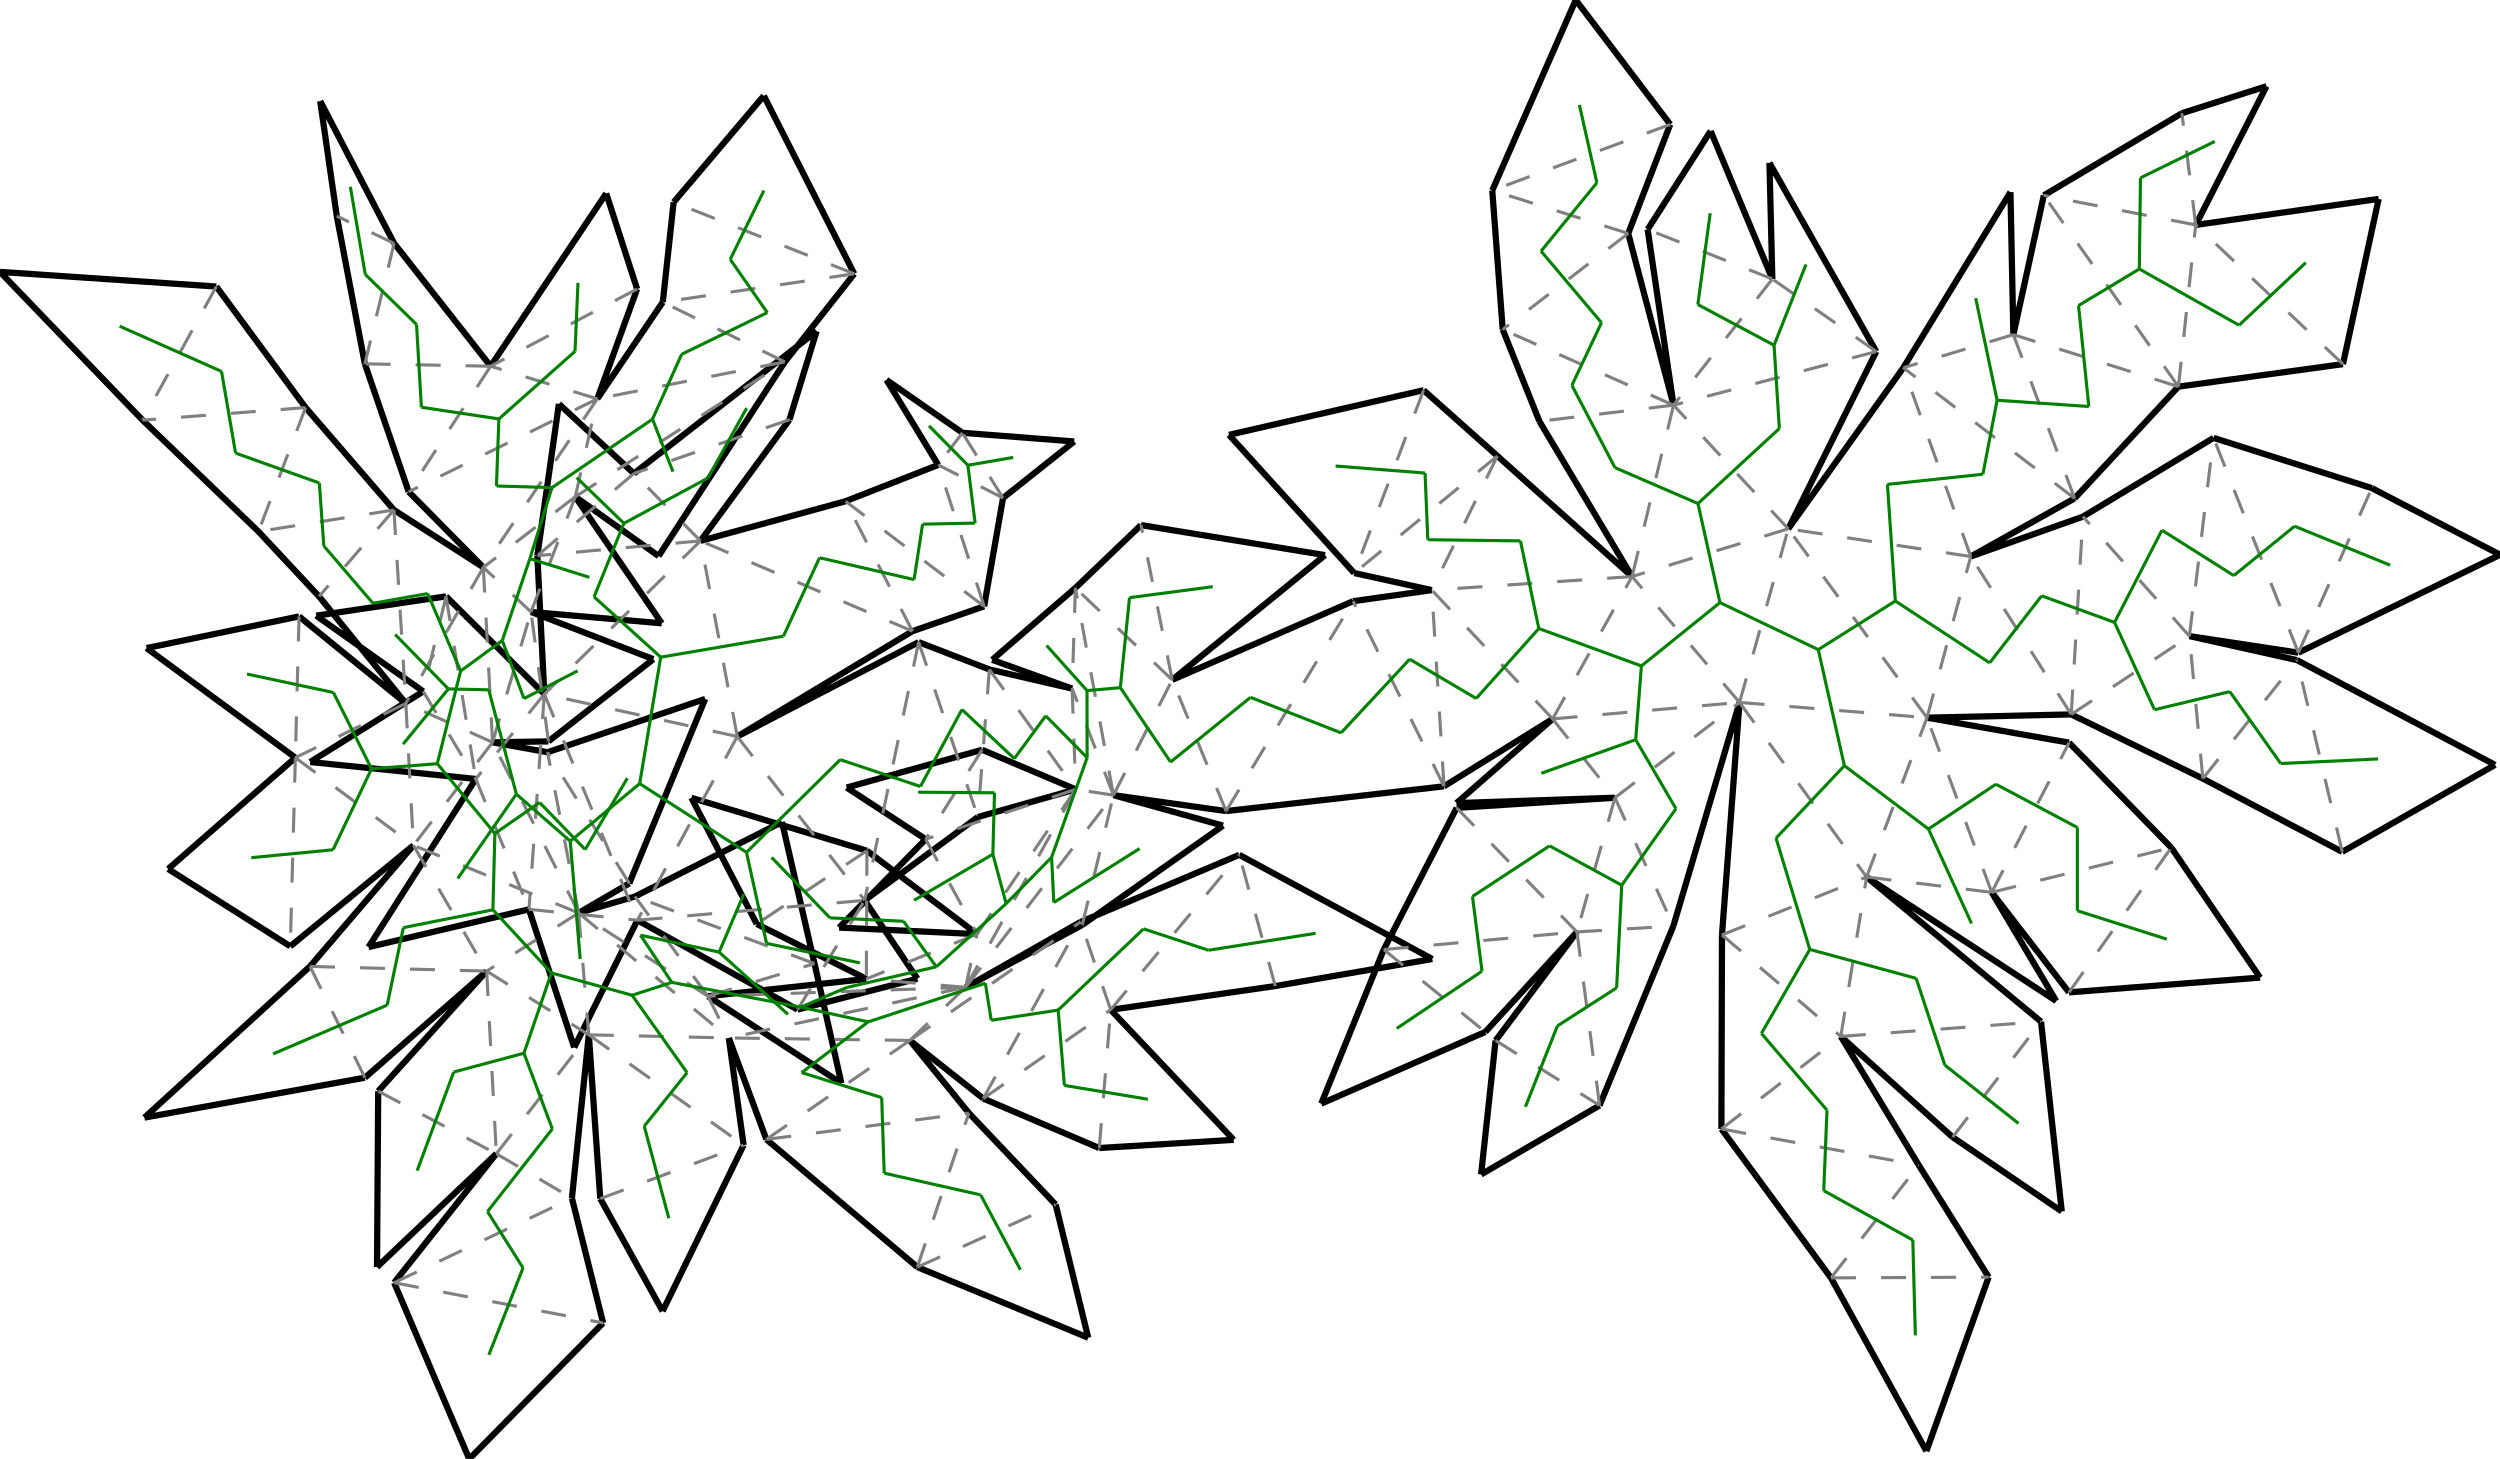 <?xml version="1.0"?>
<svg width="19914" height="11621" version="1.1" xmlns="http://www.w3.org/2000/svg" >
<defs>
<style type="text/css"><![CDATA[
.m {stroke:rgb(255,0,0);stroke-width:24.892;}
.v {stroke:rgb(0,0,255);stroke-width:24.892;}
.b {stroke:rgb(0,0,0);stroke-width:49.785;fill:white}
.n {stroke:rgb(128,128,128);stroke-width:24.892}
.t {stroke:rgb(0,128,0);stroke-width:24.892;}
.c {stroke:rgb(128,128,128);stroke-width:24.892;stroke-dasharray:199.14, 199.14;}
]]></style>
</defs>
<path fill="none" style="stroke:black;stroke-width:49.785;" d=" M 5805.2 8267.93 L 6104.67 9075.87 M 7717.78 8866.12 L 7247.33 8287.62 M 5923.42 9121.43 L 5805.2 8267.93 M 3849.99 4519.24 L 3137.96 4062.11 M 3255.39 3917.24 L 3849.99 4519.24 M 4758.06 3176.8 L 5074.89 2302.13 M 5279.64 2406.48 L 4758.06 3176.8 M 6251.9 2882.59 L 6804.5 2180.94 M 7989.75 3966.99 L 8556.43 3516.6 M 8556.43 3516.6 L 7666 3447.29 M 9088.73 4182.65 L 8565.93 4683.32 M 8869.43 6333.88 L 9766.4 6460.73 M 9742.18 6576.67 L 8869.43 6333.88 M 8620.89 7367.86 L 9742.18 6576.67 M 9871.59 6809.35 L 8607.59 7343.73 M 7247.33 8287.62 L 7832.11 8750.24 M 6104.67 9075.87 L 7307.22 10093.2 M 4555.71 9544.22 L 4690.29 8242.94 M 4690.29 8242.94 L 4781.43 9547.98 M 2541.42 4751.14 L 3232.8 5603.04 M 3232.8 5603.04 L 2382.12 4910.16 M 4828.79 1540.45 L 3908.08 2917.03 M 5074.89 2302.13 L 4828.79 1540.45 M 5365.96 1610.7 L 5279.64 2406.48 M 8847.15 8043.63 L 10158.2 7854.61 M 7832.11 8750.24 L 8756.07 9144.8 M 3293.2 6733.73 L 2469.27 7697.98 M 2906.21 2898.17 L 3255.39 3917.24 M 12551.7 0 L 11886.8 1516.78 M 13304.3 990.989 L 12551.7 0 M 6804.5 2180.94 L 6084.31 762.891 M 6084.31 762.891 L 5365.96 1610.7 M 9789.49 3464.02 L 10787.1 4564.67 M 11339.6 3108.1 L 9789.49 3464.02 M 10554.8 4421.83 L 9088.73 4182.65 M 9337.38 5415.47 L 10554.8 4421.83 M 10778.5 4788.83 L 9337.38 5415.47 M 11022.5 7563.82 L 10524.3 8791.18 M 10524.3 8791.18 L 11831 8220.27 M 14584.9 10179.2 L 15344.8 11558.9 M 15344.8 11558.9 L 15840.8 10173.2 M 4781.43 9547.98 L 5278.07 10444.2 M 5278.07 10444.2 L 5923.42 9121.43 M 2312.44 7537.94 L 3293.2 6733.73 M 1167.59 5162.54 L 2352.75 6035.36 M 2382.12 4910.16 L 1167.59 5162.54 M 2058.94 4234.06 L 2541.42 4751.14 M 17490.2 1791.8 L 18054 686.882 M 18054 686.882 L 17380.2 901.683 M 3908.08 2917.03 L 3139.45 1938.45 M 12969.6 1859.56 L 13304.3 990.989 M 9766.4 6460.73 L 11502.4 6263.53 M 10158.2 7854.61 L 11409.1 7639.17 M 11409.1 7639.17 L 9871.59 6809.35 M 8756.07 9144.8 L 9827.04 9079.58 M 9827.04 9079.58 L 8847.15 8043.63 M 8409.05 9595.18 L 7717.78 8866.12 M 15840.8 10173.2 L 15284.2 9281.15 M 2352.75 6035.36 L 1339.4 6921.87 M 1339.4 6921.87 L 2312.44 7537.94 M 18947.4 1584.51 L 17490.2 1791.8 M 18663.1 2900.55 L 18947.4 1584.51 M 11886.8 1516.78 L 11969.9 2624.89 M 11831 8220.27 L 12561.5 7423.49 M 4804.24 10538.2 L 4555.71 9544.22 M 17352.6 3079.76 L 18663.1 2900.55 M 13626.2 1043.91 L 13124.4 1827.81 M 14117.8 2222.54 L 13626.2 1043.91 M 13330.8 3227.37 L 12969.6 1859.56 M 11603.3 6435.16 L 11022.5 7563.82 M 3139.56 10217.4 L 3737.8 11622 M 3737.8 11622 L 4804.24 10538.2 M 16423.1 9649.71 L 16258 8138.24 M 15553.8 9058.17 L 16423.1 9649.71 M 18892.9 3888.08 L 17632.1 3488.1 M 13124.4 1827.81 L 13330.8 3227.37 M 12864 6354.3 L 11603.3 6435.16 M 17440 5067.03 L 18308.1 5198.98 M 15865.4 7108.07 L 16480.8 7904.87 M 17632.1 3488.1 L 16591.8 4115.21 M 14244.5 4212.38 L 14945.6 2800.3 M 13856.4 5595.2 L 13716.6 7447.24 M 13329.4 7376.17 L 13856.4 5595.2 M 17295.3 6751.52 L 16481.6 5915.73 M 16498.7 5690.73 L 17547.1 6201.98 M 15698.2 4432.9 L 16525.7 3969.72 M 16481.6 5915.73 L 15349.8 5716.63 M 15160.9 2929.53 L 14244.5 4212.38 M 15349.8 5716.63 L 16498.7 5690.73 M 16591.8 4115.21 L 15698.2 4432.9 M 6900.87 7797.65 L 5639.38 7935.46 M 5057.71 7141.23 L 4609.07 7272.27 M 4609.07 7272.27 L 5012.7 7036.61 M 4361.58 5992.17 L 3923.54 5913.06 M 7691.83 7864.6 L 8620.89 7367.86 M 8607.59 7343.73 L 7691.83 7864.6 M 5639.38 7935.46 L 6702.26 8628.74 M 6702.26 8628.74 L 6488 7675.69 M 3923.54 5913.06 L 4368.61 5905.79 M 5617.52 5567.47 L 4361.58 5992.17 M 5012.7 7036.61 L 5617.52 5567.47 M 6488 7675.69 L 6228.93 6547.37 M 6228.93 6547.37 L 5057.71 7141.23 M 4336 5529.02 L 3552.93 4750.47 M 5204.13 5250.65 L 4229.64 4874.28 M 4368.61 5905.79 L 5204.13 5250.65 M 5077.59 7329.99 L 6353.03 8042.03 M 5507.09 6354.94 L 6027.58 7359.96 M 6905.68 6776.48 L 5507.09 6354.94 M 4280.34 4426.19 L 4336 5529.02 M 5579.94 4308.32 L 6288.52 3343.05 M 7268.48 5027.7 L 7839.15 4829.72 M 7880.77 5332.55 L 7317.31 5114.89 M 6744.27 6273.51 L 7373.67 6684.73 M 7822.84 5972.56 L 6744.27 6273.51 M 6353.03 8042.03 L 7307.42 7795.93 M 7307.42 7795.93 L 6887.89 7172.04 M 4451.95 3217.4 L 4280.34 4426.19 M 5049.03 3771.76 L 4451.95 3217.4 M 4229.64 4874.28 L 5271.27 4965.06 M 5271.27 4965.06 L 4582.62 3956.92 M 6288.52 3343.05 L 6504.85 2638.2 M 6504.85 2638.2 L 5049.03 3771.76 M 4582.62 3956.92 L 5246.28 4429.55 M 5246.28 4429.55 L 6251.9 2882.59 M 7666 3447.29 L 7061.13 3025.71 M 7061.13 3025.71 L 7473.54 3703.27 M 7473.54 3703.27 L 6735.03 3992.72 M 7839.15 4829.72 L 7989.75 3966.99 M 7903.34 5255.99 L 8540.45 5485.38 M 8565.93 4683.32 L 7903.34 5255.99 M 8540.45 5485.38 L 7880.77 5332.55 M 7789.47 6507.95 L 8568.72 6287.78 M 8568.72 6287.78 L 7822.84 5972.56 M 7373.67 6684.73 L 6683.89 7388.74 M 6683.89 7388.74 L 7783.53 7440.78 M 7783.53 7440.78 L 6905.68 6776.48 M 6027.58 7359.96 L 6900.87 7797.65 M 4213.48 7243.39 L 4573.91 8343.54 M 4573.91 8343.54 L 5077.59 7329.99 M 2935.25 7544.25 L 4213.48 7243.39 M 3789.86 6204.91 L 2935.25 7544.25 M 2470.94 6069.93 L 3789.86 6204.91 M 3371.55 5507.62 L 2470.94 6069.93 M 3552.93 4750.47 L 2518.72 4904.31 M 2518.72 4904.31 L 3371.55 5507.62 M 6887.89 7172.04 L 7789.47 6507.95 M 7317.31 5114.89 L 5872.84 5866.59 M 6735.03 3992.72 L 5579.94 4308.32 M 5872.84 5866.59 L 7268.48 5027.7 M 1150.49 8902.48 L 2906.77 8584.27 M 2469.27 7697.98 L 1150.49 8902.48 M 17547.1 6201.98 L 18657.4 6785.54 M 19874.8 6092.65 L 18297 5258.2 M 18657.4 6785.54 L 19874.8 6092.65 M 18308.1 5198.98 L 19914.9 4419.04 M 19914.9 4419.04 L 18892.9 3888.08 M 18003 7787.08 L 17295.3 6751.52 M 16480.8 7904.87 L 18003 7787.08 M 3953.62 9190.15 L 3139.56 10217.4 M 3003.04 10092.6 L 3953.62 9190.15 M 3012.62 8691.78 L 3003.04 10092.6 M 3876.57 7735.36 L 3012.62 8691.78 M 2906.77 8584.27 L 3876.57 7735.36 M 18297 5258.2 L 17440 5067.03 M 13712 8992.69 L 14584.9 10179.2 M 15284.2 9281.15 L 14663.2 8255.63 M 14663.2 8255.63 L 15553.8 9058.17 M 14868.4 6985.73 L 16379.4 7973.78 M 16379.4 7973.78 L 15865.4 7108.07 M 16258 8138.24 L 14868.4 6985.73 M 13716.6 7447.24 L 13712 8992.69 M 12741.5 8805.43 L 13329.4 7376.17 M 12561.5 7423.49 L 11913.2 8288.49 M 11913.2 8288.49 L 11797.9 9355.23 M 11797.9 9355.23 L 12741.5 8805.43 M 7307.22 10093.2 L 8668.43 10656 M 8668.43 10656 L 8409.05 9595.18 M 16280.3 1556.43 L 16037.6 2665.56 M 17380.2 901.683 L 16280.3 1556.43 M 16525.7 3969.72 L 17352.6 3079.76 M 16037.6 2665.56 L 16014.5 1530.41 M 16014.5 1530.41 L 15160.9 2929.53 M 0 2165.77 L 1136.15 3346.99 M 1723.21 2282.59 L 0 2165.77 M 14094.7 1297.27 L 14117.8 2222.54 M 14945.6 2800.3 L 14094.7 1297.27 M 2434.13 3246.6 L 1723.21 2282.59 M 1136.15 3346.99 L 2058.94 4234.06 M 3137.96 4062.11 L 2434.13 3246.6 M 3139.45 1938.45 L 2550.48 805.343 M 2550.48 805.343 L 2682.65 1721.42 M 2682.65 1721.42 L 2906.21 2898.17 M 13000.4 4592.69 L 11927.6 3631.99 M 11502.4 6263.53 L 12367.6 5726.55 M 12262.4 3356.09 L 13000.4 4592.69 M 11969.9 2624.89 L 12262.4 3356.09 M 11927.6 3631.99 L 11339.6 3108.1 M 10787.1 4564.67 L 11405.4 4700.67 M 11405.4 4700.67 L 10778.5 4788.83 M 12367.6 5726.55 L 11601.5 6397.29 M 11601.5 6397.29 L 12864 6354.3" />
<path fill="none" class="c" d=" M 6104.67 9075.87 L 7247.33 8287.62 M 6104.67 9075.87 L 7717.78 8866.12 M 7247.33 8287.62 L 5805.2 8267.93 M 7247.33 8287.62 L 7691.83 7864.6 M 7247.33 8287.62 L 8607.59 7343.73 M 7832.11 8750.24 L 8607.59 7343.73 M 7691.83 7864.6 L 5805.2 8267.93 M 5639.38 7935.46 L 5805.2 8267.93 M 4609.07 7272.27 L 5805.2 8267.93 M 4690.29 8242.94 L 5805.2 8267.93 M 5639.38 7935.46 L 4609.07 7272.27 M 5639.38 7935.46 L 5057.71 7141.23 M 6488 7675.69 L 5057.71 7141.23 M 5639.38 7935.46 L 6488 7675.69 M 4609.07 7272.27 L 4690.29 8242.94 M 3876.57 7735.36 L 4690.29 8242.94 M 4609.07 7272.27 L 3876.57 7735.36 M 3293.2 6733.73 L 3876.57 7735.36 M 4609.07 7272.27 L 3293.2 6733.73 M 4609.07 7272.27 L 3923.54 5913.06 M 4609.07 7272.27 L 4361.58 5992.17 M 5012.7 7036.61 L 4361.58 5992.17 M 3923.54 5913.06 L 3293.2 6733.73 M 3232.8 5603.04 L 3293.2 6733.73 M 3923.54 5913.06 L 3232.8 5603.04 M 3849.99 4519.24 L 3232.8 5603.04 M 3923.54 5913.06 L 3849.99 4519.24 M 4229.64 4874.28 L 3849.99 4519.24 M 4229.64 4874.28 L 4582.62 3956.92 M 3137.96 4062.11 L 3232.8 5603.04 M 3137.96 4062.11 L 2541.42 4751.14 M 4690.29 8242.94 L 5923.42 9121.43 M 4781.43 9547.98 L 5923.42 9121.43 M 7832.11 8750.24 L 8847.15 8043.63 M 8756.07 9144.8 L 8847.15 8043.63 M 7691.83 7864.6 L 5639.38 7935.46 M 7691.83 7864.6 L 6900.87 7797.65 M 7691.83 7864.6 L 7783.53 7440.78 M 8568.72 6287.78 L 7783.53 7440.78 M 7691.83 7864.6 L 8568.72 6287.78 M 8869.43 6333.88 L 8568.72 6287.78 M 8540.45 5485.38 L 8568.72 6287.78 M 8869.43 6333.88 L 8540.45 5485.38 M 8869.43 6333.88 L 8565.93 4683.32 M 8565.93 4683.32 L 8540.45 5485.38 M 7691.83 7864.6 L 8869.43 6333.88 M 8620.89 7367.86 L 8869.43 6333.88 M 7880.77 5332.55 L 8568.72 6287.78 M 7880.77 5332.55 L 7789.47 6507.95 M 7317.31 5114.89 L 7789.47 6507.95 M 7317.31 5114.89 L 6887.89 7172.04 M 5872.84 5866.59 L 6887.89 7172.04 M 5872.84 5866.59 L 5077.59 7329.99 M 4336 5529.02 L 5077.59 7329.99 M 4213.48 7243.39 L 5077.59 7329.99 M 4336 5529.02 L 4213.48 7243.39 M 3789.86 6204.91 L 4213.48 7243.39 M 4336 5529.02 L 3789.86 6204.91 M 3552.93 4750.47 L 3789.86 6204.91 M 3552.93 4750.47 L 3371.55 5507.62 M 5872.84 5866.59 L 4336 5529.02 M 5872.84 5866.59 L 5579.94 4308.32 M 7783.53 7440.78 L 6900.87 7797.65 M 3923.54 5913.06 L 4229.64 4874.28 M 4368.61 5905.79 L 4229.64 4874.28 M 3371.55 5507.62 L 3789.86 6204.91 M 8869.43 6333.88 L 9337.38 5415.47 M 9766.4 6460.73 L 9337.38 5415.47 M 7268.48 5027.7 L 5579.94 4308.32 M 7268.48 5027.7 L 6735.03 3992.72 M 7839.15 4829.72 L 6735.03 3992.72 M 7839.15 4829.72 L 7473.54 3703.27 M 7989.75 3966.99 L 7473.54 3703.27 M 7666 3447.29 L 7473.54 3703.27 M 7989.75 3966.99 L 7666 3447.29 M 9337.38 5415.47 L 8565.93 4683.32 M 9337.38 5415.47 L 9088.73 4182.65 M 9766.4 6460.73 L 10778.5 4788.83 M 11502.4 6263.53 L 10778.5 4788.83 M 11502.4 6263.53 L 11405.4 4700.67 M 12367.6 5726.55 L 11405.4 4700.67 M 12367.6 5726.55 L 13000.4 4592.69 M 13856.4 5595.2 L 13000.4 4592.69 M 14244.5 4212.38 L 13000.4 4592.69 M 13856.4 5595.2 L 14244.5 4212.38 M 15349.8 5716.63 L 14244.5 4212.38 M 13856.4 5595.2 L 15349.8 5716.63 M 14868.4 6985.73 L 15349.8 5716.63 M 15349.8 5716.63 L 15698.2 4432.9 M 16498.7 5690.73 L 15698.2 4432.9 M 16498.7 5690.73 L 16591.8 4115.21 M 12367.6 5726.55 L 13856.4 5595.2 M 12367.6 5726.55 L 12864 6354.3 M 15698.2 4432.9 L 14244.5 4212.38 M 15698.2 4432.9 L 15160.9 2929.53 M 16525.7 3969.72 L 15160.9 2929.53 M 16525.7 3969.72 L 16037.6 2665.56 M 13856.4 5595.2 L 14868.4 6985.73 M 13716.6 7447.24 L 14868.4 6985.73 M 12864 6354.3 L 13856.4 5595.2 M 12864 6354.3 L 13329.4 7376.17 M 17440 5067.03 L 16591.8 4115.21 M 17440 5067.03 L 17632.1 3488.1 M 18308.1 5198.98 L 17632.1 3488.1 M 12561.5 7423.49 L 13329.4 7376.17 M 14244.5 4212.38 L 13330.8 3227.37 M 14945.6 2800.3 L 13330.8 3227.37 M 14945.6 2800.3 L 14117.8 2222.54 M 13716.6 7447.24 L 14663.2 8255.63 M 13712 8992.69 L 14663.2 8255.63 M 13712 8992.69 L 15284.2 9281.15 M 15865.4 7108.07 L 15349.8 5716.63 M 15865.4 7108.07 L 16481.6 5915.73 M 12864 6354.3 L 12561.5 7423.49 M 11603.3 6435.16 L 12561.5 7423.49 M 13330.8 3227.37 L 13000.4 4592.69 M 13330.8 3227.37 L 12262.4 3356.09 M 14663.2 8255.63 L 14868.4 6985.73 M 14663.2 8255.63 L 16258 8138.24 M 15553.8 9058.17 L 16258 8138.24 M 17352.6 3079.76 L 16037.6 2665.56 M 17352.6 3079.76 L 16280.3 1556.43 M 14868.4 6985.73 L 15865.4 7108.07 M 13000.4 4592.69 L 11405.4 4700.67 M 11927.6 3631.99 L 11405.4 4700.67 M 11927.6 3631.99 L 10787.1 4564.67 M 11339.6 3108.1 L 10787.1 4564.67 M 7307.22 10093.2 L 7717.78 8866.12 M 7307.22 10093.2 L 8409.05 9595.18 M 4582.62 3956.92 L 3849.99 4519.24 M 4582.62 3956.92 L 4758.06 3176.8 M 6251.9 2882.59 L 4758.06 3176.8 M 6251.9 2882.59 L 5279.64 2406.48 M 6804.5 2180.94 L 5279.64 2406.48 M 6804.5 2180.94 L 5365.96 1610.7 M 4582.62 3956.92 L 6251.9 2882.59 M 4758.06 3176.8 L 3849.99 4519.24 M 4758.06 3176.8 L 3255.39 3917.24 M 4758.06 3176.8 L 3908.08 2917.03 M 5074.89 2302.13 L 3908.08 2917.03 M 3908.08 2917.03 L 3255.39 3917.24 M 3908.08 2917.03 L 2906.21 2898.17 M 2352.75 6035.36 L 3293.2 6733.73 M 2352.75 6035.36 L 2312.44 7537.94 M 7373.67 6684.73 L 7783.53 7440.78 M 2469.27 7697.98 L 3876.57 7735.36 M 2469.27 7697.98 L 2906.77 8584.27 M 14117.8 2222.54 L 13330.8 3227.37 M 14117.8 2222.54 L 13124.4 1827.81 M 5579.94 4308.32 L 4336 5529.02 M 5579.94 4308.32 L 4280.34 4426.19 M 5579.94 4308.32 L 5049.03 3771.76 M 6288.52 3343.05 L 5049.03 3771.76 M 12561.5 7423.49 L 12741.5 8805.43 M 11913.2 8288.49 L 12741.5 8805.43 M 15865.4 7108.07 L 17295.3 6751.52 M 16480.8 7904.87 L 17295.3 6751.52 M 3137.96 4062.11 L 2058.94 4234.06 M 2434.13 3246.6 L 2058.94 4234.06 M 5077.59 7329.99 L 6887.89 7172.04 M 6353.03 8042.03 L 6887.89 7172.04 M 13330.8 3227.37 L 11969.9 2624.89 M 12969.6 1859.56 L 11969.9 2624.89 M 12969.6 1859.56 L 11886.8 1516.78 M 13304.3 990.989 L 11886.8 1516.78 M 17490.2 1791.8 L 16280.3 1556.43 M 17490.2 1791.8 L 17380.2 901.683 M 8847.15 8043.63 L 8607.59 7343.73 M 8847.15 8043.63 L 9871.59 6809.35 M 10158.2 7854.61 L 9871.59 6809.35 M 6905.68 6776.48 L 6900.87 7797.65 M 6905.68 6776.48 L 6027.58 7359.96 M 16037.6 2665.56 L 15160.9 2929.53 M 18308.1 5198.98 L 18892.9 3888.08 M 5049.03 3771.76 L 4280.34 4426.19 M 3876.57 7735.36 L 3953.62 9190.15 M 3012.62 8691.78 L 3953.62 9190.15 M 3232.8 5603.04 L 2352.75 6035.36 M 2382.12 4910.16 L 2352.75 6035.36 M 14584.9 10179.2 L 15284.2 9281.15 M 14584.9 10179.2 L 15840.8 10173.2 M 11022.5 7563.82 L 12561.5 7423.49 M 11022.5 7563.82 L 11831 8220.27 M 2434.13 3246.6 L 1136.15 3346.99 M 1723.21 2282.59 L 1136.15 3346.99 M 17352.6 3079.76 L 17490.2 1791.8 M 18663.1 2900.55 L 17490.2 1791.8 M 8568.72 6287.78 L 7373.67 6684.73 M 7822.84 5972.56 L 7373.67 6684.73 M 3953.62 9190.15 L 4690.29 8242.94 M 3953.62 9190.15 L 4555.71 9544.22 M 3139.56 10217.4 L 4555.71 9544.22 M 3139.56 10217.4 L 4804.24 10538.2 M 16498.7 5690.73 L 17440 5067.03 M 17547.1 6201.98 L 17440 5067.03 M 17547.1 6201.98 L 18297 5258.2 M 18657.4 6785.54 L 18297 5258.2 M 3139.45 1938.45 L 2906.21 2898.17 M 3139.45 1938.45 L 2682.65 1721.42" />
<line x1="7023.257" y1="8743.202" x2="6385.733" y2="8543.805" class="t" />
<line x1="7043.222" y1="9345.057" x2="7023.257" y2="8743.202" class="t" />
<line x1="6914.785" y1="8140.049" x2="6385.733" y2="8543.805" class="t" />
<line x1="7848.913" y1="7831.984" x2="6914.785" y2="8140.049" class="t" />
<line x1="7895.673" y1="8127.198" x2="7848.913" y2="7831.984" class="t" />
<line x1="8428.948" y1="8045.868" x2="7895.673" y2="8127.198" class="t" />
<line x1="6378.804" y1="8022.664" x2="6914.785" y2="8140.049" class="t" />
<line x1="5351.217" y1="7825.22" x2="6378.804" y2="8022.664" class="t" />
<line x1="5034.854" y1="7927.713" x2="5351.217" y2="7825.22" class="t" />
<line x1="5472.972" y1="8544.102" x2="5034.854" y2="7927.713" class="t" />
<line x1="5102.053" y1="7449.654" x2="5351.217" y2="7825.22" class="t" />
<line x1="5728.363" y1="7584.13" x2="5102.053" y2="7449.654" class="t" />
<line x1="5924.878" y1="7121.432" x2="5728.363" y2="7584.13" class="t" />
<line x1="6276.547" y1="8079.968" x2="5728.363" y2="7584.13" class="t" />
<line x1="4391.977" y1="7750.19" x2="5034.854" y2="7927.713" class="t" />
<line x1="4173.496" y1="8389.483" x2="4391.977" y2="7750.19" class="t" />
<line x1="3926.278" y1="7247.12" x2="4391.977" y2="7750.19" class="t" />
<line x1="3213.013" y1="7389.025" x2="3926.278" y2="7247.12" class="t" />
<line x1="3941.934" y1="6639.688" x2="3926.278" y2="7247.12" class="t" />
<line x1="4298.063" y1="6392.501" x2="3941.934" y2="6639.688" class="t" />
<line x1="4661.116" y1="6767.019" x2="4298.063" y2="6392.501" class="t" />
<line x1="4997.269" y1="6198.753" x2="4661.116" y2="6767.019" class="t" />
<line x1="3483.18" y1="6083.279" x2="3941.934" y2="6639.688" class="t" />
<line x1="2959.582" y1="6124.045" x2="3483.18" y2="6083.279" class="t" />
<line x1="3668.777" y1="5345.113" x2="3483.18" y2="6083.279" class="t" />
<line x1="3406.916" y1="4728.131" x2="3668.777" y2="5345.113" class="t" />
<line x1="4001.055" y1="5102.191" x2="3668.777" y2="5345.113" class="t" />
<line x1="4220.748" y1="4450.142" x2="4001.055" y2="5102.191" class="t" />
<line x1="4694.509" y1="4598.751" x2="4220.748" y2="4450.142" class="t" />
<line x1="2970.725" y1="4805.431" x2="3406.916" y2="4728.131" class="t" />
<line x1="2579.438" y1="4349.103" x2="2970.725" y2="4805.431" class="t" />
<line x1="5131.714" y1="8970.785" x2="5472.972" y2="8544.102" class="t" />
<line x1="5327.639" y1="9704.535" x2="5131.714" y2="8970.785" class="t" />
<line x1="8478.443" y1="8646.222" x2="8428.948" y2="8045.868" class="t" />
<line x1="9143.421" y1="8756" x2="8478.443" y2="8646.222" class="t" />
<line x1="6744.027" y1="7865.904" x2="6378.804" y2="8022.664" class="t" />
<line x1="7458.742" y1="7701.011" x2="6744.027" y2="7865.904" class="t" />
<line x1="8014.69" y1="7197.722" x2="7458.742" y2="7701.011" class="t" />
<line x1="7908.638" y1="6804.432" x2="8014.69" y2="7197.722" class="t" />
<line x1="8376.658" y1="6828.755" x2="8014.69" y2="7197.722" class="t" />
<line x1="8659.531" y1="6035.68" x2="8376.658" y2="6828.755" class="t" />
<line x1="8329.978" y1="5701.902" x2="8659.531" y2="6035.68" class="t" />
<line x1="8658.6" y1="5500.859" x2="8659.531" y2="6035.68" class="t" />
<line x1="8924.245" y1="5477.558" x2="8658.6" y2="5500.859" class="t" />
<line x1="8336.57" y1="5141.56" x2="8658.6" y2="5500.859" class="t" />
<line x1="8394.05" y1="7188.78" x2="8376.658" y2="6828.755" class="t" />
<line x1="9077.501" y1="6759.47" x2="8394.05" y2="7188.78" class="t" />
<line x1="8079.654" y1="6042.759" x2="8329.978" y2="5701.902" class="t" />
<line x1="7662.518" y1="5651.794" x2="8079.654" y2="6042.759" class="t" />
<line x1="7331.556" y1="6264.959" x2="7662.518" y2="5651.794" class="t" />
<line x1="6692.677" y1="6051.173" x2="7331.556" y2="6264.959" class="t" />
<line x1="5946.103" y1="6789.541" x2="6692.677" y2="6051.173" class="t" />
<line x1="5095.473" y1="6241.867" x2="5946.103" y2="6789.541" class="t" />
<line x1="4542.356" y1="6700.801" x2="5095.473" y2="6241.867" class="t" />
<line x1="4621.661" y1="7638.974" x2="4542.356" y2="6700.801" class="t" />
<line x1="4113.113" y1="6325.774" x2="4542.356" y2="6700.801" class="t" />
<line x1="3646.196" y1="6997.516" x2="4113.113" y2="6325.774" class="t" />
<line x1="3892.927" y1="5494.8" x2="4113.113" y2="6325.774" class="t" />
<line x1="3571.446" y1="5487.665" x2="3892.927" y2="5494.8" class="t" />
<line x1="3147.735" y1="5054.133" x2="3571.446" y2="5487.665" class="t" />
<line x1="5262.923" y1="5234.644" x2="5095.473" y2="6241.867" class="t" />
<line x1="6240.417" y1="5067.536" x2="5262.923" y2="5234.644" class="t" />
<line x1="7196.694" y1="7338.304" x2="7458.742" y2="7701.011" class="t" />
<line x1="4173.929" y1="5564.377" x2="4001.055" y2="5102.191" class="t" />
<line x1="4600.792" y1="5343.572" x2="4173.929" y2="5564.377" class="t" />
<line x1="3210.783" y1="5927.486" x2="3571.446" y2="5487.665" class="t" />
<line x1="9324.402" y1="6070.028" x2="8924.245" y2="5477.558" class="t" />
<line x1="9960.761" y1="5555.012" x2="9324.402" y2="6070.028" class="t" />
<line x1="6527.814" y1="4442.914" x2="6240.417" y2="5067.536" class="t" />
<line x1="7280.887" y1="4616.713" x2="6527.814" y2="4442.914" class="t" />
<line x1="7349.24" y1="4175.237" x2="7280.887" y2="4616.713" class="t" />
<line x1="7767.479" y1="4166.661" x2="7349.24" y2="4175.237" class="t" />
<line x1="7709.76" y1="3705.853" x2="7767.479" y2="4166.661" class="t" />
<line x1="7400.219" y1="3392.09" x2="7709.76" y2="3705.853" class="t" />
<line x1="8070.726" y1="3643.628" x2="7709.76" y2="3705.853" class="t" />
<line x1="8997.344" y1="4760.48" x2="8924.245" y2="5477.558" class="t" />
<line x1="9660.314" y1="4673.318" x2="8997.344" y2="4760.48" class="t" />
<line x1="10682.444" y1="5837.697" x2="9960.761" y2="5555.012" class="t" />
<line x1="11228.787" y1="5251.011" x2="10682.444" y2="5837.697" class="t" />
<line x1="11758.469" y1="5563.582" x2="11228.787" y2="5251.011" class="t" />
<line x1="12257.808" y1="5006.634" x2="11758.469" y2="5563.582" class="t" />
<line x1="13074.794" y1="5304.811" x2="12257.808" y2="5006.634" class="t" />
<line x1="13700.454" y1="4800.087" x2="13074.794" y2="5304.811" class="t" />
<line x1="13525.271" y1="4010.812" x2="13700.454" y2="4800.087" class="t" />
<line x1="14483.57" y1="5174.736" x2="13700.454" y2="4800.087" class="t" />
<line x1="15097.501" y1="4787.302" x2="14483.57" y2="5174.736" class="t" />
<line x1="14691.538" y1="6099.186" x2="14483.57" y2="5174.736" class="t" />
<line x1="15361.201" y1="6603.476" x2="14691.538" y2="6099.186" class="t" />
<line x1="15848.873" y1="5280.087" x2="15097.501" y2="4787.302" class="t" />
<line x1="16262.859" y1="4746.278" x2="15848.873" y2="5280.087" class="t" />
<line x1="16843.464" y1="4957.657" x2="16262.859" y2="4746.278" class="t" />
<line x1="13029.32" y1="5892.014" x2="13074.794" y2="5304.811" class="t" />
<line x1="12277.68" y1="6159.379" x2="13029.32" y2="5892.014" class="t" />
<line x1="15034.54" y1="3858.27" x2="15097.501" y2="4787.302" class="t" />
<line x1="15794.944" y1="3777.383" x2="15034.54" y2="3858.27" class="t" />
<line x1="15908.071" y1="3188.271" x2="15794.944" y2="3777.383" class="t" />
<line x1="16638.619" y1="3238.345" x2="15908.071" y2="3188.271" class="t" />
<line x1="14147.138" y1="6676.054" x2="14691.538" y2="6099.186" class="t" />
<line x1="14416.092" y1="7562.866" x2="14147.138" y2="6676.054" class="t" />
<line x1="13349.925" y1="6441.886" x2="13029.32" y2="5892.014" class="t" />
<line x1="12918.286" y1="7051.316" x2="13349.925" y2="6441.886" class="t" />
<line x1="17221.289" y1="4223.445" x2="16843.464" y2="4957.657" class="t" />
<line x1="17793.412" y1="4584.705" x2="17221.289" y2="4223.445" class="t" />
<line x1="18277.719" y1="4191.722" x2="17793.412" y2="4584.705" class="t" />
<line x1="12877.43" y1="7868.363" x2="12918.286" y2="7051.316" class="t" />
<line x1="14173.649" y1="3413.349" x2="13525.271" y2="4010.812" class="t" />
<line x1="14131.407" y1="2750.071" x2="14173.649" y2="3413.349" class="t" />
<line x1="14386.023" y1="2106.705" x2="14131.407" y2="2750.071" class="t" />
<line x1="14030.621" y1="8231.854" x2="14416.092" y2="7562.866" class="t" />
<line x1="14553.143" y1="8843.158" x2="14030.621" y2="8231.854" class="t" />
<line x1="14527.035" y1="9484.333" x2="14553.143" y2="8843.158" class="t" />
<line x1="15898.909" y1="6246.81" x2="15361.201" y2="6603.476" class="t" />
<line x1="16547.414" y1="6591.772" x2="15898.909" y2="6246.81" class="t" />
<line x1="12342.938" y1="6737.649" x2="12918.286" y2="7051.316" class="t" />
<line x1="11729.11" y1="7140.823" x2="12342.938" y2="6737.649" class="t" />
<line x1="12864.565" y1="3725.381" x2="13525.271" y2="4010.812" class="t" />
<line x1="12521.049" y1="3069.447" x2="12864.565" y2="3725.381" class="t" />
<line x1="15263.238" y1="7793.199" x2="14416.092" y2="7562.866" class="t" />
<line x1="15491.704" y1="8484.011" x2="15263.238" y2="7793.199" class="t" />
<line x1="16078.332" y1="8948.705" x2="15491.704" y2="8484.011" class="t" />
<line x1="16556.807" y1="2433.914" x2="16638.619" y2="3238.345" class="t" />
<line x1="17041.005" y1="2142.662" x2="16556.807" y2="2433.914" class="t" />
<line x1="15704.403" y1="7355.859" x2="15361.201" y2="6603.476" class="t" />
<line x1="12111.168" y1="4308.447" x2="12257.808" y2="5006.634" class="t" />
<line x1="11373.393" y1="4299.107" x2="12111.168" y2="4308.447" class="t" />
<line x1="11351.456" y1="3768.252" x2="11373.393" y2="4299.107" class="t" />
<line x1="10638.743" y1="3712.263" x2="11351.456" y2="3768.252" class="t" />
<line x1="7811.35" y1="9518.16" x2="7043.222" y2="9345.057" class="t" />
<line x1="8128.235" y1="10114.783" x2="7811.35" y2="9518.16" class="t" />
<line x1="4396.889" y1="3884.316" x2="4220.748" y2="4450.142" class="t" />
<line x1="5197.525" y1="3338.767" x2="4396.889" y2="3884.316" class="t" />
<line x1="5429.865" y1="2821.956" x2="5197.525" y2="3338.767" class="t" />
<line x1="6112.011" y1="2490.005" x2="5429.865" y2="2821.956" class="t" />
<line x1="5816.7" y1="2066.042" x2="6112.011" y2="2490.005" class="t" />
<line x1="6084.924" y1="1518.178" x2="5816.7" y2="2066.042" class="t" />
<line x1="5360.263" y1="3756.352" x2="5197.525" y2="3338.767" class="t" />
<line x1="3954.481" y1="3871.089" x2="4396.889" y2="3884.316" class="t" />
<line x1="3973.844" y1="3337.021" x2="3954.481" y2="3871.089" class="t" />
<line x1="4580.344" y1="2798.653" x2="3973.844" y2="3337.021" class="t" />
<line x1="4603.92" y1="2253.205" x2="4580.344" y2="2798.653" class="t" />
<line x1="3356.558" y1="3244.145" x2="3973.844" y2="3337.021" class="t" />
<line x1="3317.909" y1="2584.551" x2="3356.558" y2="3244.145" class="t" />
<line x1="2652.795" y1="6769.011" x2="2959.582" y2="6124.045" class="t" />
<line x1="2001.529" y1="6831.723" x2="2652.795" y2="6769.011" class="t" />
<line x1="7280.363" y1="7171.418" x2="7908.638" y2="6804.432" class="t" />
<line x1="3084.204" y1="8005.871" x2="3213.013" y2="7389.025" class="t" />
<line x1="2175.508" y1="8394.911" x2="3084.204" y2="8005.871" class="t" />
<line x1="13524.334" y1="2425.91" x2="14131.407" y2="2750.071" class="t" />
<line x1="13622.803" y1="1698.09" x2="13524.334" y2="2425.91" class="t" />
<line x1="4732.09" y1="4754.509" x2="5262.923" y2="5234.644" class="t" />
<line x1="4969.769" y1="4168.755" x2="4732.09" y2="4754.509" class="t" />
<line x1="5639.163" y1="3807.709" x2="4969.769" y2="4168.755" class="t" />
<line x1="5947.469" y1="3251.003" x2="5639.163" y2="3807.709" class="t" />
<line x1="12405.368" y1="8172.472" x2="12877.43" y2="7868.363" class="t" />
<line x1="12150.841" y1="8816.386" x2="12405.368" y2="8172.472" class="t" />
<line x1="16547.168" y1="7254.818" x2="16547.414" y2="6591.772" class="t" />
<line x1="17259.696" y1="7481.155" x2="16547.168" y2="7254.818" class="t" />
<line x1="2543.676" y1="3847.592" x2="2579.438" y2="4349.103" class="t" />
<line x1="1876.408" y1="3609.216" x2="2543.676" y2="3847.592" class="t" />
<line x1="6106.167" y1="7514.688" x2="5946.103" y2="6789.541" class="t" />
<line x1="6849.445" y1="7670" x2="6106.167" y2="7514.688" class="t" />
<line x1="12756.784" y1="2570.604" x2="12521.049" y2="3069.447" class="t" />
<line x1="12275.441" y1="2000.408" x2="12756.784" y2="2570.604" class="t" />
<line x1="12720.227" y1="1455.775" x2="12275.441" y2="2000.408" class="t" />
<line x1="12580.916" y1="835.923" x2="12720.227" y2="1455.775" class="t" />
<line x1="17050.218" y1="1416.637" x2="17041.005" y2="2142.662" class="t" />
<line x1="17641.447" y1="1126.789" x2="17050.218" y2="1416.637" class="t" />
<line x1="9108.775" y1="7398.905" x2="8428.948" y2="8045.868" class="t" />
<line x1="9625.661" y1="7569.196" x2="9108.775" y2="7398.905" class="t" />
<line x1="10479.66" y1="7434.377" x2="9625.661" y2="7569.196" class="t" />
<line x1="6611.379" y1="7311.362" x2="7196.694" y2="7338.304" class="t" />
<line x1="6146.784" y1="6830.461" x2="6611.379" y2="7311.362" class="t" />
<line x1="15737.643" y1="2375.167" x2="15908.071" y2="3188.271" class="t" />
<line x1="19038.638" y1="4502.037" x2="18277.719" y2="4191.722" class="t" />
<line x1="4593.773" y1="3805.117" x2="4969.769" y2="4168.755" class="t" />
<line x1="3614.271" y1="8539.097" x2="4173.496" y2="8389.483" class="t" />
<line x1="3323.093" y1="9324.833" x2="3614.271" y2="8539.097" class="t" />
<line x1="2655.889" y1="5516.186" x2="2959.582" y2="6124.045" class="t" />
<line x1="1967.485" y1="5369.354" x2="2655.889" y2="5516.186" class="t" />
<line x1="15236.627" y1="9877.833" x2="14527.035" y2="9484.333" class="t" />
<line x1="15256.839" y1="10637.078" x2="15236.627" y2="9877.833" class="t" />
<line x1="11804.989" y1="7735.86" x2="11729.11" y2="7140.823" class="t" />
<line x1="11125.925" y1="8191.759" x2="11804.989" y2="7735.86" class="t" />
<line x1="1764.5" y1="2958.728" x2="1876.408" y2="3609.216" class="t" />
<line x1="953.123" y1="2598.452" x2="1764.5" y2="2958.728" class="t" />
<line x1="17835.259" y1="2590.703" x2="17041.005" y2="2142.662" class="t" />
<line x1="18366.859" y1="2092.288" x2="17835.259" y2="2590.703" class="t" />
<line x1="7921.744" y1="6315.024" x2="7908.638" y2="6804.432" class="t" />
<line x1="7313.596" y1="6310.267" x2="7921.744" y2="6315.024" class="t" />
<line x1="4399.874" y1="8992.435" x2="4173.496" y2="8389.483" class="t" />
<line x1="3882.963" y1="9650.591" x2="4399.874" y2="8992.435" class="t" />
<line x1="4166.504" y1="10099.954" x2="3882.963" y2="9650.591" class="t" />
<line x1="3893.868" y1="10792.547" x2="4166.504" y2="10099.954" class="t" />
<line x1="17161.929" y1="5653.247" x2="16843.464" y2="4957.657" class="t" />
<line x1="17761.388" y1="5509.068" x2="17161.929" y2="5653.247" class="t" />
<line x1="18167.186" y1="6081.903" x2="17761.388" y2="5509.068" class="t" />
<line x1="18943.081" y1="6045.463" x2="18167.186" y2="6081.903" class="t" />
<line x1="2909.434" y1="2186.013" x2="3317.909" y2="2584.551" class="t" />
<line x1="2790.859" y1="1488.405" x2="2909.434" y2="2186.013" class="t" />
</svg>
